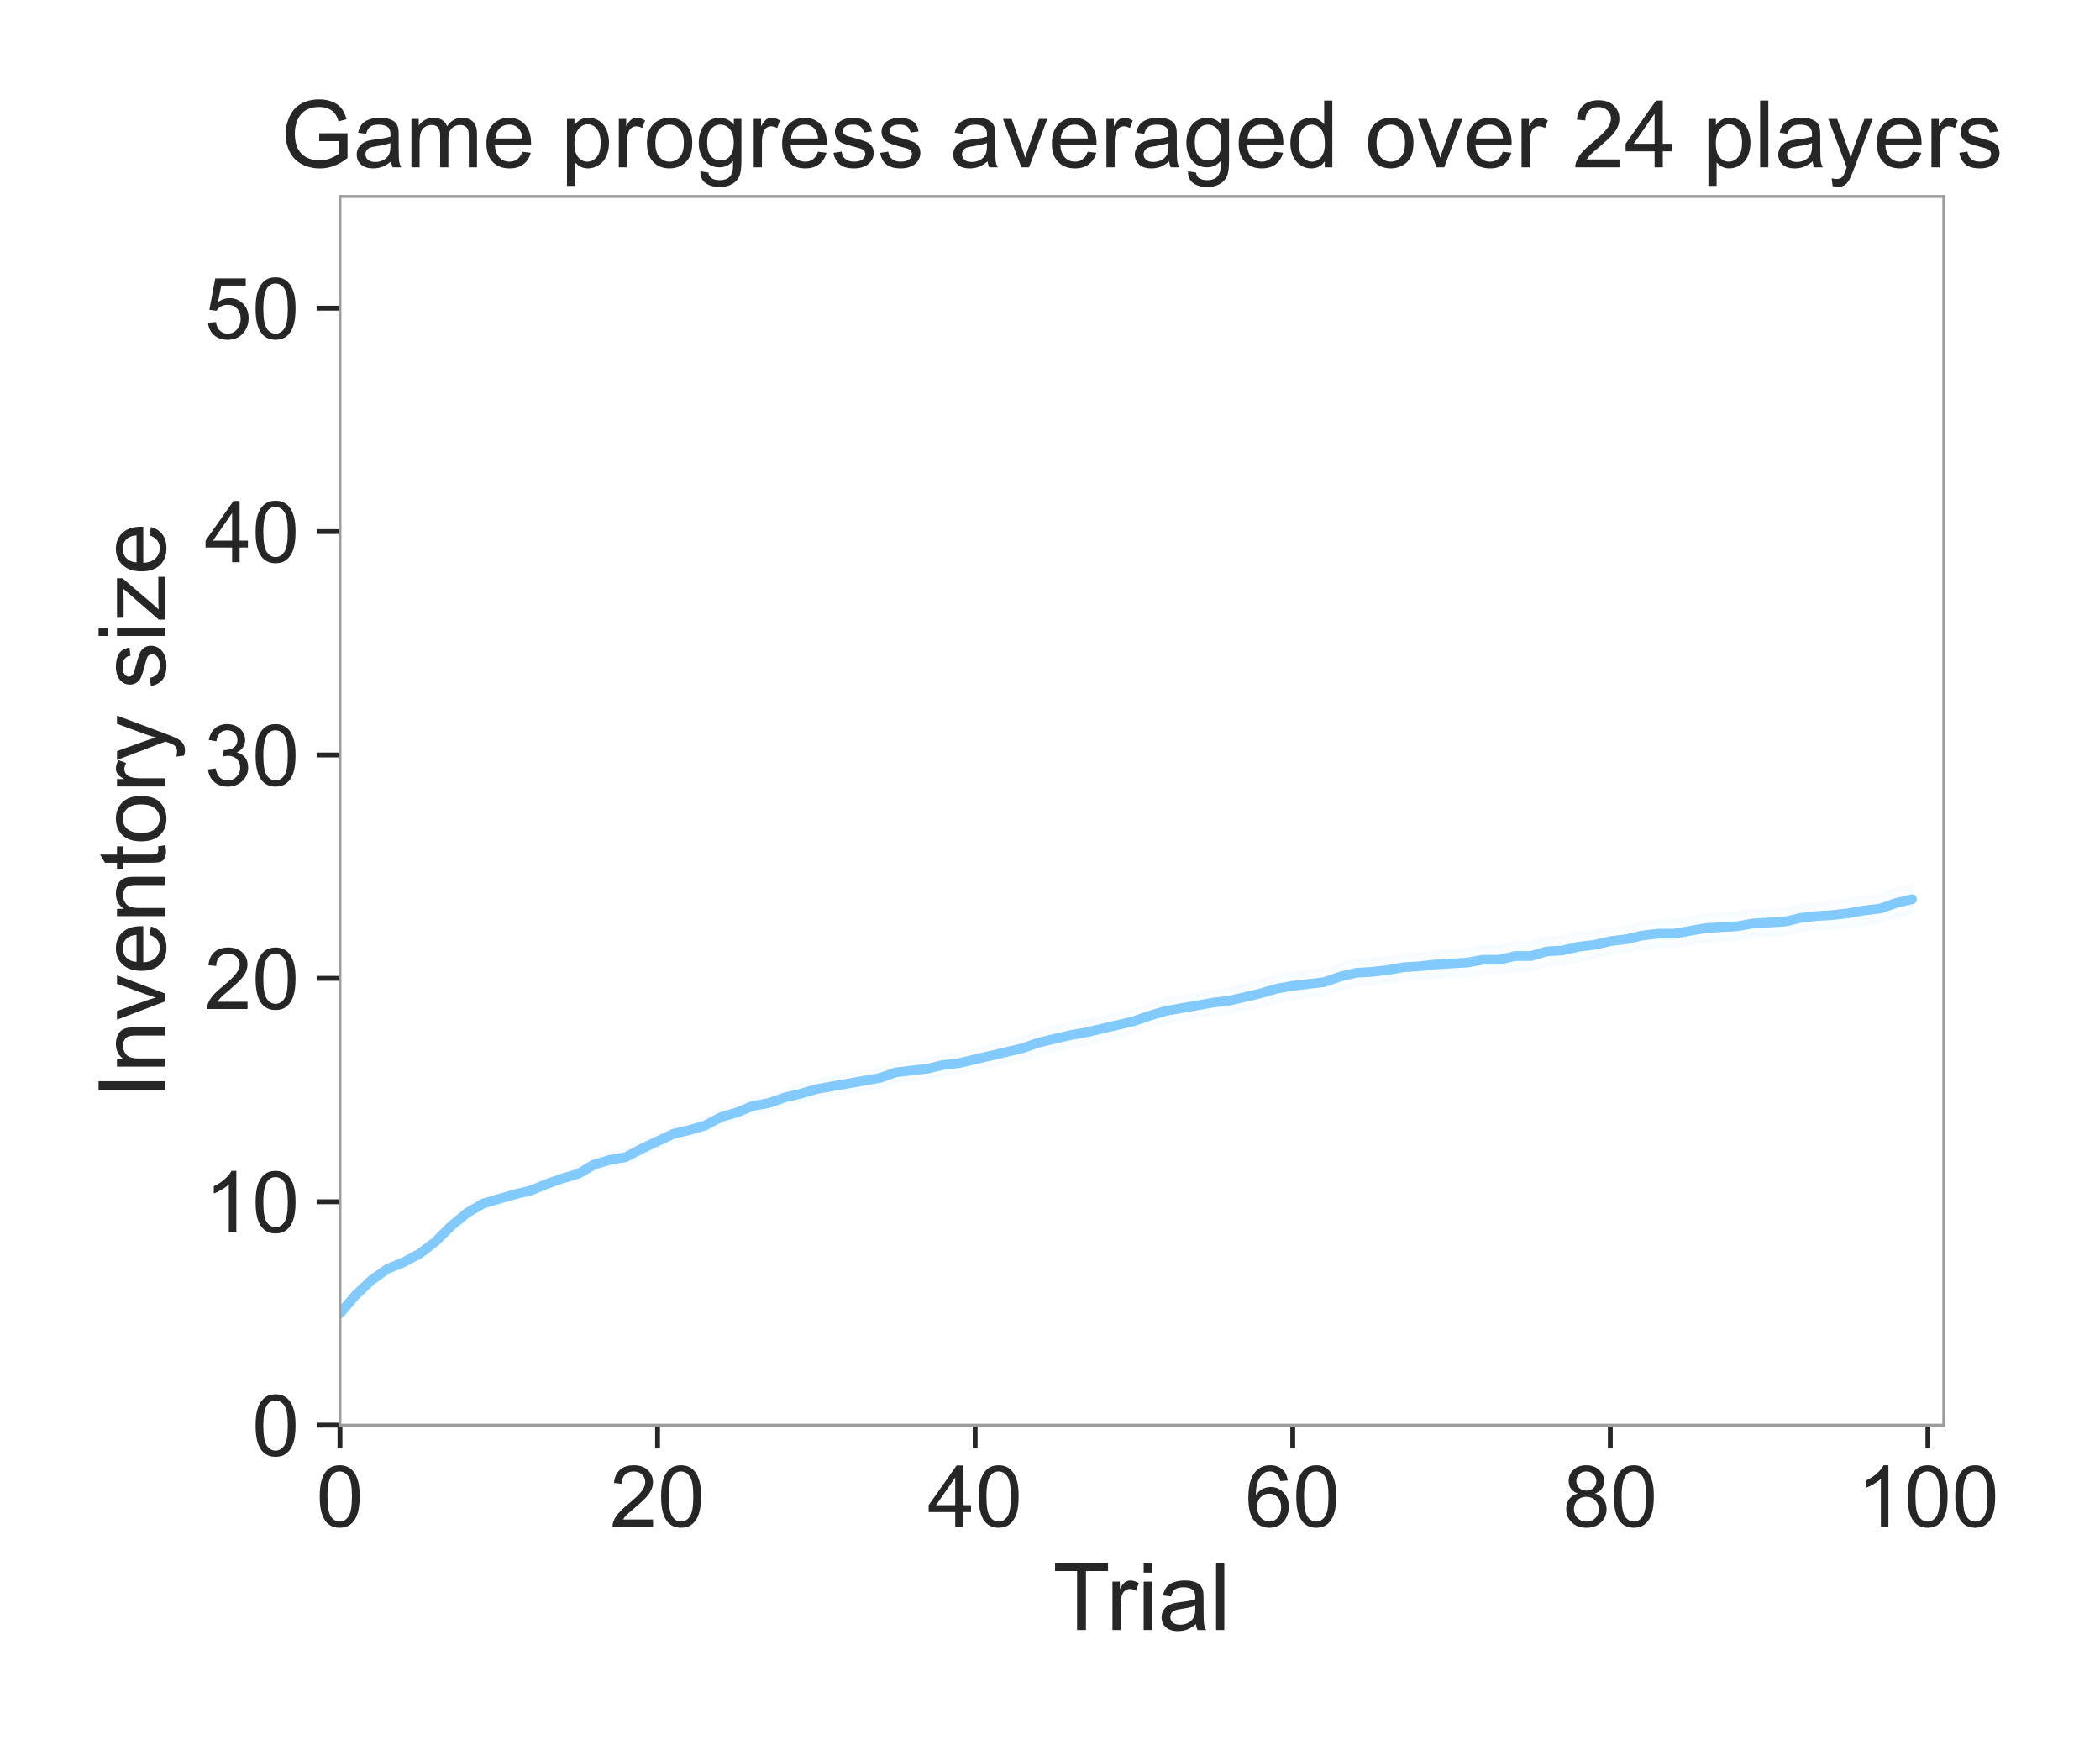 <svg xmlns="http://www.w3.org/2000/svg" xmlns:xlink="http://www.w3.org/1999/xlink" width="576" height="480" version="1.1" viewBox="0 0 432 360"><defs><style type="text/css">*{stroke-linecap:butt;stroke-linejoin:round}</style></defs><g id="figure_1"><g id="patch_1"><path d="M 0 360 L 432 360 L 432 0 L 0 0 z" style="fill:#fff"/></g><g id="axes_1"><g id="patch_2"><path d="M 69.936 293.124 L 399.864 293.124 L 399.864 40.416 L 69.936 40.416 z" style="fill:#fff"/></g><g id="matplotlib.axis_1"><g id="xtick_1"><g id="line2d_1"><defs><path id="mc17b64c600" d="M 0 0 L 0 4.8" style="stroke:#262626"/></defs><g><use style="fill:#262626;stroke:#262626" x="69.936" y="293.124" xlink:href="#mc17b64c600"/></g></g><g id="text_1"><g style="fill:#262626" transform="translate(65.042 314.022)scale(0.176 -0.176)"><defs><path id="ArialMT-48" d="M 4.156 35.297 Q 4.156 48 6.766 55.734 Q 9.375 63.484 14.516 67.672 Q 19.672 71.875 27.484 71.875 Q 33.25 71.875 37.594 69.547 Q 41.938 67.234 44.766 62.859 Q 47.609 58.5 49.219 52.219 Q 50.828 45.953 50.828 35.297 Q 50.828 22.703 48.234 14.969 Q 45.656 7.234 40.5 3 Q 35.359 -1.219 27.484 -1.219 Q 17.141 -1.219 11.234 6.203 Q 4.156 15.141 4.156 35.297 z M 13.188 35.297 Q 13.188 17.672 17.312 11.828 Q 21.438 6 27.484 6 Q 33.547 6 37.672 11.859 Q 41.797 17.719 41.797 35.297 Q 41.797 52.984 37.672 58.781 Q 33.547 64.594 27.391 64.594 Q 21.344 64.594 17.719 59.469 Q 13.188 52.938 13.188 35.297 z"/></defs><use xlink:href="#ArialMT-48"/></g></g></g><g id="xtick_2"><g id="line2d_2"><g><use style="fill:#262626;stroke:#262626" x="135.268" y="293.124" xlink:href="#mc17b64c600"/></g></g><g id="text_2"><g style="fill:#262626" transform="translate(125.481 314.022)scale(0.176 -0.176)"><defs><path id="ArialMT-50" d="M 50.344 8.453 L 50.344 0 L 3.031 0 Q 2.938 3.172 4.047 6.109 Q 5.859 10.938 9.828 15.625 Q 13.812 20.312 21.344 26.469 Q 33.016 36.031 37.109 41.625 Q 41.219 47.219 41.219 52.203 Q 41.219 57.422 37.469 61 Q 33.734 64.594 27.734 64.594 Q 21.391 64.594 17.578 60.781 Q 13.766 56.984 13.719 50.25 L 4.688 51.172 Q 5.609 61.281 11.656 66.578 Q 17.719 71.875 27.938 71.875 Q 38.234 71.875 44.234 66.156 Q 50.25 60.453 50.25 52 Q 50.25 47.703 48.484 43.547 Q 46.734 39.406 42.656 34.812 Q 38.578 30.219 29.109 22.219 Q 21.188 15.578 18.938 13.203 Q 16.703 10.844 15.234 8.453 z"/></defs><use xlink:href="#ArialMT-50"/><use x="55.615" xlink:href="#ArialMT-48"/></g></g></g><g id="xtick_3"><g id="line2d_3"><g><use style="fill:#262626;stroke:#262626" x="200.6" y="293.124" xlink:href="#mc17b64c600"/></g></g><g id="text_3"><g style="fill:#262626" transform="translate(190.813 314.022)scale(0.176 -0.176)"><defs><path id="ArialMT-52" d="M 32.328 0 L 32.328 17.141 L 1.266 17.141 L 1.266 25.203 L 33.938 71.578 L 41.109 71.578 L 41.109 25.203 L 50.781 25.203 L 50.781 17.141 L 41.109 17.141 L 41.109 0 z M 32.328 25.203 L 32.328 57.469 L 9.906 25.203 z"/></defs><use xlink:href="#ArialMT-52"/><use x="55.615" xlink:href="#ArialMT-48"/></g></g></g><g id="xtick_4"><g id="line2d_4"><g><use style="fill:#262626;stroke:#262626" x="265.933" y="293.124" xlink:href="#mc17b64c600"/></g></g><g id="text_4"><g style="fill:#262626" transform="translate(256.145 314.022)scale(0.176 -0.176)"><defs><path id="ArialMT-54" d="M 49.75 54.047 L 41.016 53.375 Q 39.844 58.547 37.703 60.891 Q 34.125 64.656 28.906 64.656 Q 24.703 64.656 21.531 62.312 Q 17.391 59.281 14.984 53.469 Q 12.594 47.656 12.5 36.922 Q 15.672 41.75 20.266 44.094 Q 24.859 46.438 29.891 46.438 Q 38.672 46.438 44.844 39.969 Q 51.031 33.5 51.031 23.25 Q 51.031 16.5 48.125 10.719 Q 45.219 4.938 40.141 1.859 Q 35.062 -1.219 28.609 -1.219 Q 17.625 -1.219 10.688 6.859 Q 3.766 14.938 3.766 33.5 Q 3.766 54.25 11.422 63.672 Q 18.109 71.875 29.438 71.875 Q 37.891 71.875 43.281 67.141 Q 48.688 62.406 49.75 54.047 z M 13.875 23.188 Q 13.875 18.656 15.797 14.5 Q 17.719 10.359 21.188 8.172 Q 24.656 6 28.469 6 Q 34.031 6 38.031 10.484 Q 42.047 14.984 42.047 22.703 Q 42.047 30.125 38.078 34.391 Q 34.125 38.672 28.125 38.672 Q 22.172 38.672 18.016 34.391 Q 13.875 30.125 13.875 23.188 z"/></defs><use xlink:href="#ArialMT-54"/><use x="55.615" xlink:href="#ArialMT-48"/></g></g></g><g id="xtick_5"><g id="line2d_5"><g><use style="fill:#262626;stroke:#262626" x="331.265" y="293.124" xlink:href="#mc17b64c600"/></g></g><g id="text_5"><g style="fill:#262626" transform="translate(321.478 314.022)scale(0.176 -0.176)"><defs><path id="ArialMT-56" d="M 17.672 38.812 Q 12.203 40.828 9.562 44.531 Q 6.938 48.25 6.938 53.422 Q 6.938 61.234 12.547 66.547 Q 18.172 71.875 27.484 71.875 Q 36.859 71.875 42.578 66.422 Q 48.297 60.984 48.297 53.172 Q 48.297 48.188 45.672 44.5 Q 43.062 40.828 37.75 38.812 Q 44.344 36.672 47.781 31.875 Q 51.219 27.094 51.219 20.453 Q 51.219 11.281 44.719 5.031 Q 38.234 -1.219 27.641 -1.219 Q 17.047 -1.219 10.547 5.047 Q 4.047 11.328 4.047 20.703 Q 4.047 27.688 7.594 32.391 Q 11.141 37.109 17.672 38.812 z M 15.922 53.719 Q 15.922 48.641 19.188 45.406 Q 22.469 42.188 27.688 42.188 Q 32.766 42.188 36.016 45.375 Q 39.266 48.578 39.266 53.219 Q 39.266 58.062 35.906 61.359 Q 32.562 64.656 27.594 64.656 Q 22.562 64.656 19.234 61.422 Q 15.922 58.203 15.922 53.719 z M 13.094 20.656 Q 13.094 16.891 14.875 13.375 Q 16.656 9.859 20.172 7.922 Q 23.688 6 27.734 6 Q 34.031 6 38.125 10.047 Q 42.234 14.109 42.234 20.359 Q 42.234 26.703 38.016 30.859 Q 33.797 35.016 27.438 35.016 Q 21.234 35.016 17.156 30.906 Q 13.094 26.812 13.094 20.656 z"/></defs><use xlink:href="#ArialMT-56"/><use x="55.615" xlink:href="#ArialMT-48"/></g></g></g><g id="xtick_6"><g id="line2d_6"><g><use style="fill:#262626;stroke:#262626" x="396.597" y="293.124" xlink:href="#mc17b64c600"/></g></g><g id="text_6"><g style="fill:#262626" transform="translate(381.916 314.022)scale(0.176 -0.176)"><defs><path id="ArialMT-49" d="M 37.25 0 L 28.469 0 L 28.469 56 Q 25.297 52.984 20.141 49.953 Q 14.984 46.922 10.891 45.406 L 10.891 53.906 Q 18.266 57.375 23.781 62.297 Q 29.297 67.234 31.594 71.875 L 37.25 71.875 z"/></defs><use xlink:href="#ArialMT-49"/><use x="55.615" xlink:href="#ArialMT-48"/><use x="111.23" xlink:href="#ArialMT-48"/></g></g></g><g id="text_7"><g style="fill:#262626" transform="translate(216.595 335.263)scale(0.192 -0.192)"><defs><path id="ArialMT-84" d="M 25.922 0 L 25.922 63.141 L 2.344 63.141 L 2.344 71.578 L 59.078 71.578 L 59.078 63.141 L 35.406 63.141 L 35.406 0 z"/><path id="ArialMT-114" d="M 6.5 0 L 6.5 51.859 L 14.406 51.859 L 14.406 44 Q 17.438 49.516 20 51.266 Q 22.562 53.031 25.641 53.031 Q 30.078 53.031 34.672 50.203 L 31.641 42.047 Q 28.422 43.953 25.203 43.953 Q 22.312 43.953 20.016 42.219 Q 17.719 40.484 16.75 37.406 Q 15.281 32.719 15.281 27.156 L 15.281 0 z"/><path id="ArialMT-105" d="M 6.641 61.469 L 6.641 71.578 L 15.438 71.578 L 15.438 61.469 z M 6.641 0 L 6.641 51.859 L 15.438 51.859 L 15.438 0 z"/><path id="ArialMT-97" d="M 40.438 6.391 Q 35.547 2.25 31.031 0.531 Q 26.516 -1.172 21.344 -1.172 Q 12.797 -1.172 8.203 3 Q 3.609 7.172 3.609 13.672 Q 3.609 17.484 5.344 20.625 Q 7.078 23.781 9.891 25.688 Q 12.703 27.594 16.219 28.562 Q 18.797 29.25 24.031 29.891 Q 34.672 31.156 39.703 32.906 Q 39.75 34.719 39.75 35.203 Q 39.75 40.578 37.25 42.781 Q 33.891 45.75 27.25 45.75 Q 21.047 45.75 18.094 43.578 Q 15.141 41.406 13.719 35.891 L 5.125 37.062 Q 6.297 42.578 8.984 45.969 Q 11.672 49.359 16.75 51.188 Q 21.828 53.031 28.516 53.031 Q 35.156 53.031 39.297 51.469 Q 43.453 49.906 45.406 47.531 Q 47.359 45.172 48.141 41.547 Q 48.578 39.312 48.578 33.453 L 48.578 21.734 Q 48.578 9.469 49.141 6.219 Q 49.703 2.984 51.375 0 L 42.188 0 Q 40.828 2.734 40.438 6.391 z M 39.703 26.031 Q 34.906 24.078 25.344 22.703 Q 19.922 21.922 17.672 20.938 Q 15.438 19.969 14.203 18.094 Q 12.984 16.219 12.984 13.922 Q 12.984 10.406 15.641 8.062 Q 18.312 5.719 23.438 5.719 Q 28.516 5.719 32.469 7.938 Q 36.422 10.156 38.281 14.016 Q 39.703 17 39.703 22.797 z"/><path id="ArialMT-108" d="M 6.391 0 L 6.391 71.578 L 15.188 71.578 L 15.188 0 z"/></defs><use xlink:href="#ArialMT-84"/><use x="57.334" xlink:href="#ArialMT-114"/><use x="90.635" xlink:href="#ArialMT-105"/><use x="112.852" xlink:href="#ArialMT-97"/><use x="168.467" xlink:href="#ArialMT-108"/></g></g></g><g id="matplotlib.axis_2"><g id="ytick_1"><g id="line2d_7"><defs><path id="m86484651f8" d="M 0 0 L -4.8 0" style="stroke:#262626"/></defs><g><use style="fill:#262626;stroke:#262626" x="69.936" y="293.124" xlink:href="#m86484651f8"/></g></g><g id="text_8"><g style="fill:#262626" transform="translate(51.849 299.423)scale(0.176 -0.176)"><use xlink:href="#ArialMT-48"/></g></g></g><g id="ytick_2"><g id="line2d_8"><g><use style="fill:#262626;stroke:#262626" x="69.936" y="247.177" xlink:href="#m86484651f8"/></g></g><g id="text_9"><g style="fill:#262626" transform="translate(42.062 253.476)scale(0.176 -0.176)"><use xlink:href="#ArialMT-49"/><use x="55.615" xlink:href="#ArialMT-48"/></g></g></g><g id="ytick_3"><g id="line2d_9"><g><use style="fill:#262626;stroke:#262626" x="69.936" y="201.23" xlink:href="#m86484651f8"/></g></g><g id="text_10"><g style="fill:#262626" transform="translate(42.062 207.529)scale(0.176 -0.176)"><use xlink:href="#ArialMT-50"/><use x="55.615" xlink:href="#ArialMT-48"/></g></g></g><g id="ytick_4"><g id="line2d_10"><g><use style="fill:#262626;stroke:#262626" x="69.936" y="155.283" xlink:href="#m86484651f8"/></g></g><g id="text_11"><g style="fill:#262626" transform="translate(42.062 161.582)scale(0.176 -0.176)"><defs><path id="ArialMT-51" d="M 4.203 18.891 L 12.984 20.062 Q 14.5 12.594 18.141 9.297 Q 21.781 6 27 6 Q 33.203 6 37.469 10.297 Q 41.75 14.594 41.75 20.953 Q 41.75 27 37.797 30.922 Q 33.844 34.859 27.734 34.859 Q 25.25 34.859 21.531 33.891 L 22.516 41.609 Q 23.391 41.5 23.922 41.5 Q 29.547 41.5 34.031 44.422 Q 38.531 47.359 38.531 53.469 Q 38.531 58.297 35.25 61.469 Q 31.984 64.656 26.812 64.656 Q 21.688 64.656 18.266 61.422 Q 14.844 58.203 13.875 51.766 L 5.078 53.328 Q 6.688 62.156 12.391 67.016 Q 18.109 71.875 26.609 71.875 Q 32.469 71.875 37.391 69.359 Q 42.328 66.844 44.938 62.5 Q 47.562 58.156 47.562 53.266 Q 47.562 48.641 45.062 44.828 Q 42.578 41.016 37.703 38.766 Q 44.047 37.312 47.562 32.688 Q 51.078 28.078 51.078 21.141 Q 51.078 11.766 44.234 5.25 Q 37.406 -1.266 26.953 -1.266 Q 17.531 -1.266 11.297 4.344 Q 5.078 9.969 4.203 18.891 z"/></defs><use xlink:href="#ArialMT-51"/><use x="55.615" xlink:href="#ArialMT-48"/></g></g></g><g id="ytick_5"><g id="line2d_11"><g><use style="fill:#262626;stroke:#262626" x="69.936" y="109.336" xlink:href="#m86484651f8"/></g></g><g id="text_12"><g style="fill:#262626" transform="translate(42.062 115.635)scale(0.176 -0.176)"><use xlink:href="#ArialMT-52"/><use x="55.615" xlink:href="#ArialMT-48"/></g></g></g><g id="ytick_6"><g id="line2d_12"><g><use style="fill:#262626;stroke:#262626" x="69.936" y="63.389" xlink:href="#m86484651f8"/></g></g><g id="text_13"><g style="fill:#262626" transform="translate(42.062 69.688)scale(0.176 -0.176)"><defs><path id="ArialMT-53" d="M 4.156 18.75 L 13.375 19.531 Q 14.406 12.797 18.141 9.391 Q 21.875 6 27.156 6 Q 33.5 6 37.891 10.781 Q 42.281 15.578 42.281 23.484 Q 42.281 31 38.062 35.344 Q 33.844 39.703 27 39.703 Q 22.75 39.703 19.328 37.766 Q 15.922 35.844 13.969 32.766 L 5.719 33.844 L 12.641 70.609 L 48.25 70.609 L 48.25 62.203 L 19.672 62.203 L 15.828 42.969 Q 22.266 47.469 29.344 47.469 Q 38.719 47.469 45.156 40.969 Q 51.609 34.469 51.609 24.266 Q 51.609 14.547 45.953 7.469 Q 39.062 -1.219 27.156 -1.219 Q 17.391 -1.219 11.203 4.25 Q 5.031 9.719 4.156 18.75 z"/></defs><use xlink:href="#ArialMT-53"/><use x="55.615" xlink:href="#ArialMT-48"/></g></g></g><g id="text_14"><g style="fill:#262626" transform="translate(34.02 225.993)rotate(-90)scale(0.192 -0.192)"><defs><path id="ArialMT-73" d="M 9.328 0 L 9.328 71.578 L 18.797 71.578 L 18.797 0 z"/><path id="ArialMT-110" d="M 6.594 0 L 6.594 51.859 L 14.5 51.859 L 14.5 44.484 Q 20.219 53.031 31 53.031 Q 35.688 53.031 39.625 51.344 Q 43.562 49.656 45.516 46.922 Q 47.469 44.188 48.25 40.438 Q 48.734 37.984 48.734 31.891 L 48.734 0 L 39.938 0 L 39.938 31.547 Q 39.938 36.922 38.906 39.578 Q 37.891 42.234 35.281 43.812 Q 32.672 45.406 29.156 45.406 Q 23.531 45.406 19.453 41.844 Q 15.375 38.281 15.375 28.328 L 15.375 0 z"/><path id="ArialMT-118" d="M 21 0 L 1.266 51.859 L 10.547 51.859 L 21.688 20.797 Q 23.484 15.766 25 10.359 Q 26.172 14.453 28.266 20.219 L 39.797 51.859 L 48.828 51.859 L 29.203 0 z"/><path id="ArialMT-101" d="M 42.094 16.703 L 51.172 15.578 Q 49.031 7.625 43.219 3.219 Q 37.406 -1.172 28.375 -1.172 Q 17 -1.172 10.328 5.828 Q 3.656 12.844 3.656 25.484 Q 3.656 38.578 10.391 45.797 Q 17.141 53.031 27.875 53.031 Q 38.281 53.031 44.875 45.953 Q 51.469 38.875 51.469 26.031 Q 51.469 25.25 51.422 23.688 L 12.75 23.688 Q 13.234 15.141 17.578 10.594 Q 21.922 6.062 28.422 6.062 Q 33.25 6.062 36.672 8.594 Q 40.094 11.141 42.094 16.703 z M 13.234 30.906 L 42.188 30.906 Q 41.609 37.453 38.875 40.719 Q 34.672 45.797 27.984 45.797 Q 21.922 45.797 17.797 41.75 Q 13.672 37.703 13.234 30.906 z"/><path id="ArialMT-116" d="M 25.781 7.859 L 27.047 0.094 Q 23.344 -0.688 20.406 -0.688 Q 15.625 -0.688 12.984 0.828 Q 10.359 2.344 9.281 4.812 Q 8.203 7.281 8.203 15.188 L 8.203 45.016 L 1.766 45.016 L 1.766 51.859 L 8.203 51.859 L 8.203 64.703 L 16.938 69.969 L 16.938 51.859 L 25.781 51.859 L 25.781 45.016 L 16.938 45.016 L 16.938 14.703 Q 16.938 10.938 17.406 9.859 Q 17.875 8.797 18.922 8.156 Q 19.969 7.516 21.922 7.516 Q 23.391 7.516 25.781 7.859 z"/><path id="ArialMT-111" d="M 3.328 25.922 Q 3.328 40.328 11.328 47.266 Q 18.016 53.031 27.641 53.031 Q 38.328 53.031 45.109 46.016 Q 51.906 39.016 51.906 26.656 Q 51.906 16.656 48.906 10.906 Q 45.906 5.172 40.156 2 Q 34.422 -1.172 27.641 -1.172 Q 16.75 -1.172 10.031 5.812 Q 3.328 12.797 3.328 25.922 z M 12.359 25.922 Q 12.359 15.969 16.703 11.016 Q 21.047 6.062 27.641 6.062 Q 34.188 6.062 38.531 11.031 Q 42.875 16.016 42.875 26.219 Q 42.875 35.844 38.5 40.797 Q 34.125 45.75 27.641 45.75 Q 21.047 45.75 16.703 40.812 Q 12.359 35.891 12.359 25.922 z"/><path id="ArialMT-121" d="M 6.203 -19.969 L 5.219 -11.719 Q 8.109 -12.5 10.25 -12.5 Q 13.188 -12.5 14.938 -11.516 Q 16.703 -10.547 17.828 -8.797 Q 18.656 -7.469 20.516 -2.25 Q 20.75 -1.516 21.297 -0.094 L 1.609 51.859 L 11.078 51.859 L 21.875 21.828 Q 23.969 16.109 25.641 9.812 Q 27.156 15.875 29.25 21.625 L 40.328 51.859 L 49.125 51.859 L 29.391 -0.875 Q 26.219 -9.422 24.469 -12.641 Q 22.125 -17 19.094 -19.016 Q 16.062 -21.047 11.859 -21.047 Q 9.328 -21.047 6.203 -19.969 z"/><path id="ArialMT-32"/><path id="ArialMT-115" d="M 3.078 15.484 L 11.766 16.844 Q 12.5 11.625 15.844 8.844 Q 19.188 6.062 25.203 6.062 Q 31.25 6.062 34.172 8.516 Q 37.109 10.984 37.109 14.312 Q 37.109 17.281 34.516 19 Q 32.719 20.172 25.531 21.969 Q 15.875 24.422 12.141 26.203 Q 8.406 27.984 6.469 31.125 Q 4.547 34.281 4.547 38.094 Q 4.547 41.547 6.125 44.5 Q 7.719 47.469 10.453 49.422 Q 12.5 50.922 16.031 51.969 Q 19.578 53.031 23.641 53.031 Q 29.734 53.031 34.344 51.266 Q 38.969 49.516 41.156 46.5 Q 43.359 43.5 44.188 38.484 L 35.594 37.312 Q 35.016 41.312 32.203 43.547 Q 29.391 45.797 24.266 45.797 Q 18.219 45.797 15.625 43.797 Q 13.031 41.797 13.031 39.109 Q 13.031 37.406 14.109 36.031 Q 15.188 34.625 17.484 33.688 Q 18.797 33.203 25.25 31.453 Q 34.578 28.953 38.25 27.359 Q 41.938 25.781 44.031 22.75 Q 46.141 19.734 46.141 15.234 Q 46.141 10.844 43.578 6.953 Q 41.016 3.078 36.172 0.953 Q 31.344 -1.172 25.25 -1.172 Q 15.141 -1.172 9.844 3.031 Q 4.547 7.234 3.078 15.484 z"/><path id="ArialMT-122" d="M 1.953 0 L 1.953 7.125 L 34.969 45.016 Q 29.344 44.734 25.047 44.734 L 3.906 44.734 L 3.906 51.859 L 46.297 51.859 L 46.297 46.047 L 18.219 13.141 L 12.797 7.125 Q 18.703 7.562 23.875 7.562 L 47.859 7.562 L 47.859 0 z"/></defs><use xlink:href="#ArialMT-73"/><use x="27.783" xlink:href="#ArialMT-110"/><use x="83.398" xlink:href="#ArialMT-118"/><use x="133.398" xlink:href="#ArialMT-101"/><use x="189.014" xlink:href="#ArialMT-110"/><use x="244.629" xlink:href="#ArialMT-116"/><use x="272.412" xlink:href="#ArialMT-111"/><use x="328.027" xlink:href="#ArialMT-114"/><use x="361.328" xlink:href="#ArialMT-121"/><use x="411.328" xlink:href="#ArialMT-32"/><use x="439.111" xlink:href="#ArialMT-115"/><use x="489.111" xlink:href="#ArialMT-105"/><use x="511.328" xlink:href="#ArialMT-122"/><use x="561.328" xlink:href="#ArialMT-101"/></g></g></g><g id="PolyCollection_1"><defs><path id="md894f45ff1" d="M 69.936 -89.849 L 69.936 -89.849 L 73.203 -93.321 L 76.469 -96.188 L 79.736 -98.486 L 83.002 -99.675 L 86.269 -101.288 L 89.536 -103.81 L 92.802 -106.851 L 96.069 -109.419 L 99.336 -111.408 L 102.602 -112.509 L 105.869 -113.295 L 109.135 -114.014 L 112.402 -115.321 L 115.669 -116.42 L 118.935 -117.233 L 122.202 -119.08 L 125.468 -120.019 L 128.735 -120.472 L 132.002 -122.151 L 135.268 -123.871 L 138.535 -125.402 L 141.801 -126.128 L 145.068 -126.959 L 148.335 -128.586 L 151.601 -129.565 L 154.868 -130.942 L 158.135 -131.413 L 161.401 -132.523 L 164.668 -133.162 L 167.934 -134.123 L 171.201 -134.673 L 174.468 -135.251 L 177.734 -135.796 L 181.001 -136.43 L 184.267 -137.479 L 187.534 -137.836 L 190.801 -138.235 L 194.067 -138.965 L 197.334 -139.335 L 200.6 -140.011 L 203.867 -140.738 L 207.134 -141.408 L 210.4 -142.142 L 213.667 -143.16 L 216.934 -143.86 L 220.2 -144.588 L 223.467 -145.194 L 226.733 -146.049 L 230 -146.836 L 233.267 -147.651 L 236.533 -148.804 L 239.8 -149.69 L 243.066 -150.254 L 246.333 -150.791 L 249.6 -151.351 L 252.866 -151.733 L 256.133 -152.337 L 259.4 -153.016 L 262.666 -153.983 L 265.933 -154.562 L 269.199 -154.936 L 272.466 -155.4 L 275.733 -156.472 L 278.999 -157.335 L 282.266 -157.508 L 285.532 -157.961 L 288.799 -158.488 L 292.066 -158.635 L 295.332 -159.035 L 298.599 -159.171 L 301.865 -159.308 L 305.132 -159.838 L 308.399 -159.838 L 311.665 -160.504 L 314.932 -160.504 L 318.199 -161.408 L 321.465 -161.596 L 324.732 -162.473 L 327.998 -162.98 L 331.265 -163.853 L 334.532 -164.227 L 337.798 -164.954 L 341.065 -165.321 L 344.331 -165.321 L 347.598 -165.819 L 350.865 -166.339 L 354.131 -166.541 L 357.398 -166.73 L 360.665 -167.356 L 363.931 -167.618 L 367.198 -167.796 L 370.464 -168.583 L 373.731 -168.959 L 376.998 -169.097 L 380.264 -169.393 L 383.531 -169.905 L 386.797 -170.344 L 390.064 -171.405 L 393.331 -172.142 L 393.331 -177.943 L 393.331 -177.943 L 390.064 -177.149 L 386.797 -175.912 L 383.531 -175.586 L 380.264 -174.949 L 376.998 -174.479 L 373.731 -174.235 L 370.464 -173.845 L 367.198 -173.1 L 363.931 -172.895 L 360.665 -172.775 L 357.398 -172.252 L 354.131 -172.058 L 350.865 -171.877 L 347.598 -171.248 L 344.331 -170.597 L 341.065 -170.597 L 337.798 -170.199 L 334.532 -169.394 L 331.265 -169.002 L 327.998 -168.343 L 324.732 -168.085 L 321.465 -167.43 L 318.199 -167.235 L 314.932 -166.225 L 311.665 -166.225 L 308.399 -165.36 L 305.132 -165.36 L 301.865 -164.741 L 298.599 -164.495 L 295.332 -164.248 L 292.066 -163.882 L 288.799 -163.647 L 285.532 -163.025 L 282.266 -162.711 L 278.999 -162.502 L 275.733 -161.833 L 272.466 -160.608 L 269.199 -160.306 L 265.933 -159.915 L 262.666 -159.345 L 259.4 -158.398 L 256.133 -157.545 L 252.866 -156.618 L 249.6 -156.234 L 246.333 -155.644 L 243.066 -155.033 L 239.8 -154.448 L 236.533 -153.42 L 233.267 -152.276 L 230 -151.559 L 226.733 -150.815 L 223.467 -150.138 L 220.2 -149.596 L 216.934 -148.791 L 213.667 -147.96 L 210.4 -146.68 L 207.134 -145.884 L 203.867 -145.022 L 200.6 -144.217 L 197.334 -143.361 L 194.067 -142.966 L 190.801 -142.165 L 187.534 -141.798 L 184.267 -141.389 L 181.001 -140.14 L 177.734 -139.625 L 174.468 -139.022 L 171.201 -138.451 L 167.934 -137.853 L 164.668 -136.9 L 161.401 -136.007 L 158.135 -134.819 L 154.868 -134.142 L 151.601 -132.838 L 148.335 -131.903 L 145.068 -130.084 L 141.801 -129.001 L 138.535 -128.194 L 135.268 -126.663 L 132.002 -125.32 L 128.735 -123.552 L 125.468 -122.857 L 122.202 -121.882 L 118.935 -119.9 L 115.669 -118.798 L 112.402 -117.6 L 109.135 -116.227 L 105.869 -115.414 L 102.602 -114.285 L 99.336 -113.472 L 96.069 -111.632 L 92.802 -108.839 L 89.536 -105.372 L 86.269 -102.916 L 83.002 -101.083 L 79.736 -99.592 L 76.469 -97.295 L 73.203 -94.035 L 69.936 -89.849 z" style="stroke:#cfeafe;stroke-opacity:.1;stroke-width:.8"/></defs><g clip-path="url(#pf92216273a)"><use style="fill:#cfeafe;fill-opacity:.1;stroke:#cfeafe;stroke-opacity:.1;stroke-width:.8" x="0" y="360" xlink:href="#md894f45ff1"/></g></g><g id="line2d_13"><path d="M 69.936 270.151 L 73.203 266.322 L 76.469 263.259 L 79.736 260.961 L 83.002 259.621 L 86.269 257.898 L 89.536 255.409 L 92.802 252.155 L 96.069 249.474 L 99.336 247.56 L 102.602 246.603 L 105.869 245.646 L 109.135 244.88 L 112.402 243.54 L 115.669 242.391 L 118.935 241.434 L 122.202 239.519 L 125.468 238.562 L 128.735 237.988 L 132.002 236.265 L 135.268 234.733 L 138.535 233.202 L 141.801 232.436 L 145.068 231.479 L 148.335 229.756 L 151.601 228.798 L 154.868 227.458 L 158.135 226.884 L 161.401 225.735 L 164.668 224.969 L 167.934 224.012 L 171.201 223.438 L 174.468 222.864 L 177.734 222.289 L 181.001 221.715 L 184.267 220.566 L 187.534 220.183 L 190.801 219.8 L 194.067 219.035 L 197.334 218.652 L 200.6 217.886 L 203.867 217.12 L 207.134 216.354 L 210.4 215.589 L 213.667 214.44 L 216.934 213.674 L 220.2 212.908 L 223.467 212.334 L 226.733 211.568 L 230 210.802 L 233.267 210.037 L 236.533 208.888 L 239.8 207.931 L 243.066 207.356 L 246.333 206.782 L 249.6 206.208 L 252.866 205.825 L 256.133 205.059 L 259.4 204.293 L 262.666 203.336 L 265.933 202.762 L 269.199 202.379 L 272.466 201.996 L 275.733 200.847 L 278.999 200.082 L 282.266 199.89 L 285.532 199.507 L 288.799 198.933 L 292.066 198.741 L 295.332 198.358 L 298.599 198.167 L 301.865 197.976 L 305.132 197.401 L 308.399 197.401 L 311.665 196.635 L 314.932 196.635 L 318.199 195.678 L 321.465 195.487 L 324.732 194.721 L 327.998 194.338 L 331.265 193.572 L 334.532 193.189 L 337.798 192.424 L 341.065 192.041 L 344.331 192.041 L 347.598 191.466 L 350.865 190.892 L 354.131 190.701 L 357.398 190.509 L 360.665 189.935 L 363.931 189.743 L 367.198 189.552 L 370.464 188.786 L 373.731 188.403 L 376.998 188.212 L 380.264 187.829 L 383.531 187.255 L 386.797 186.872 L 390.064 185.723 L 393.331 184.957" clip-path="url(#pf92216273a)" style="fill:none;stroke:#82cafc;stroke-linecap:round;stroke-width:2"/></g><g id="patch_3"><path d="M 69.936 293.124 L 69.936 40.416" style="fill:none;stroke:#9d9d9d;stroke-linecap:square;stroke-linejoin:miter;stroke-width:.6"/></g><g id="patch_4"><path d="M 399.864 293.124 L 399.864 40.416" style="fill:none;stroke:#9d9d9d;stroke-linecap:square;stroke-linejoin:miter;stroke-width:.6"/></g><g id="patch_5"><path d="M 69.936 293.124 L 399.864 293.124" style="fill:none;stroke:#9d9d9d;stroke-linecap:square;stroke-linejoin:miter;stroke-width:.6"/></g><g id="patch_6"><path d="M 69.936 40.416 L 399.864 40.416" style="fill:none;stroke:#9d9d9d;stroke-linecap:square;stroke-linejoin:miter;stroke-width:.6"/></g><g id="text_15"><g style="fill:#262626" transform="translate(57.754 34.416)scale(0.192 -0.192)"><defs><path id="ArialMT-71" d="M 41.219 28.078 L 41.219 36.469 L 71.531 36.531 L 71.531 9.969 Q 64.547 4.391 57.125 1.578 Q 49.703 -1.219 41.891 -1.219 Q 31.344 -1.219 22.719 3.297 Q 14.109 7.812 9.719 16.359 Q 5.328 24.906 5.328 35.453 Q 5.328 45.906 9.688 54.953 Q 14.062 64.016 22.266 68.406 Q 30.469 72.797 41.156 72.797 Q 48.922 72.797 55.188 70.281 Q 61.469 67.781 65.031 63.281 Q 68.609 58.797 70.453 51.562 L 61.922 49.219 Q 60.297 54.688 57.906 57.812 Q 55.516 60.938 51.062 62.812 Q 46.625 64.703 41.219 64.703 Q 34.719 64.703 29.984 62.719 Q 25.25 60.75 22.344 57.516 Q 19.438 54.297 17.828 50.438 Q 15.094 43.797 15.094 36.031 Q 15.094 26.469 18.391 20.016 Q 21.688 13.578 27.984 10.453 Q 34.281 7.328 41.359 7.328 Q 47.516 7.328 53.375 9.688 Q 59.234 12.062 62.25 14.75 L 62.25 28.078 z"/><path id="ArialMT-109" d="M 6.594 0 L 6.594 51.859 L 14.453 51.859 L 14.453 44.578 Q 16.891 48.391 20.938 50.703 Q 25 53.031 30.172 53.031 Q 35.938 53.031 39.625 50.641 Q 43.312 48.25 44.828 43.953 Q 50.984 53.031 60.844 53.031 Q 68.562 53.031 72.703 48.75 Q 76.859 44.484 76.859 35.594 L 76.859 0 L 68.109 0 L 68.109 32.672 Q 68.109 37.938 67.25 40.25 Q 66.406 42.578 64.156 43.984 Q 61.922 45.406 58.891 45.406 Q 53.422 45.406 49.797 41.766 Q 46.188 38.141 46.188 30.125 L 46.188 0 L 37.406 0 L 37.406 33.688 Q 37.406 39.547 35.25 42.469 Q 33.109 45.406 28.219 45.406 Q 24.516 45.406 21.359 43.453 Q 18.219 41.5 16.797 37.734 Q 15.375 33.984 15.375 26.906 L 15.375 0 z"/><path id="ArialMT-112" d="M 6.594 -19.875 L 6.594 51.859 L 14.594 51.859 L 14.594 45.125 Q 17.438 49.078 21 51.047 Q 24.562 53.031 29.641 53.031 Q 36.281 53.031 41.359 49.609 Q 46.438 46.188 49.016 39.953 Q 51.609 33.734 51.609 26.312 Q 51.609 18.359 48.75 11.984 Q 45.906 5.609 40.453 2.219 Q 35.016 -1.172 29 -1.172 Q 24.609 -1.172 21.109 0.688 Q 17.625 2.547 15.375 5.375 L 15.375 -19.875 z M 14.547 25.641 Q 14.547 15.625 18.594 10.844 Q 22.656 6.062 28.422 6.062 Q 34.281 6.062 38.453 11.016 Q 42.625 15.969 42.625 26.375 Q 42.625 36.281 38.547 41.203 Q 34.469 46.141 28.812 46.141 Q 23.188 46.141 18.859 40.891 Q 14.547 35.641 14.547 25.641 z"/><path id="ArialMT-103" d="M 4.984 -4.297 L 13.531 -5.562 Q 14.062 -9.516 16.5 -11.328 Q 19.781 -13.766 25.438 -13.766 Q 31.547 -13.766 34.859 -11.328 Q 38.188 -8.891 39.359 -4.5 Q 40.047 -1.812 39.984 6.781 Q 34.234 0 25.641 0 Q 14.938 0 9.078 7.719 Q 3.219 15.438 3.219 26.219 Q 3.219 33.641 5.906 39.906 Q 8.594 46.188 13.688 49.609 Q 18.797 53.031 25.688 53.031 Q 34.859 53.031 40.828 45.609 L 40.828 51.859 L 48.922 51.859 L 48.922 7.031 Q 48.922 -5.078 46.453 -10.125 Q 44 -15.188 38.641 -18.109 Q 33.297 -21.047 25.484 -21.047 Q 16.219 -21.047 10.5 -16.875 Q 4.781 -12.703 4.984 -4.297 z M 12.25 26.859 Q 12.25 16.656 16.297 11.969 Q 20.359 7.281 26.469 7.281 Q 32.516 7.281 36.609 11.938 Q 40.719 16.609 40.719 26.562 Q 40.719 36.078 36.5 40.906 Q 32.281 45.75 26.312 45.75 Q 20.453 45.75 16.344 40.984 Q 12.25 36.234 12.25 26.859 z"/><path id="ArialMT-100" d="M 40.234 0 L 40.234 6.547 Q 35.297 -1.172 25.734 -1.172 Q 19.531 -1.172 14.328 2.25 Q 9.125 5.672 6.266 11.797 Q 3.422 17.922 3.422 25.875 Q 3.422 33.641 6 39.969 Q 8.594 46.297 13.766 49.656 Q 18.953 53.031 25.344 53.031 Q 30.031 53.031 33.688 51.047 Q 37.359 49.078 39.656 45.906 L 39.656 71.578 L 48.391 71.578 L 48.391 0 z M 12.453 25.875 Q 12.453 15.922 16.641 10.984 Q 20.844 6.062 26.562 6.062 Q 32.328 6.062 36.344 10.766 Q 40.375 15.484 40.375 25.141 Q 40.375 35.797 36.266 40.766 Q 32.172 45.75 26.172 45.75 Q 20.312 45.75 16.375 40.969 Q 12.453 36.188 12.453 25.875 z"/></defs><use xlink:href="#ArialMT-71"/><use x="77.783" xlink:href="#ArialMT-97"/><use x="133.398" xlink:href="#ArialMT-109"/><use x="216.699" xlink:href="#ArialMT-101"/><use x="272.314" xlink:href="#ArialMT-32"/><use x="300.098" xlink:href="#ArialMT-112"/><use x="355.713" xlink:href="#ArialMT-114"/><use x="389.014" xlink:href="#ArialMT-111"/><use x="444.629" xlink:href="#ArialMT-103"/><use x="500.244" xlink:href="#ArialMT-114"/><use x="533.545" xlink:href="#ArialMT-101"/><use x="589.16" xlink:href="#ArialMT-115"/><use x="639.16" xlink:href="#ArialMT-115"/><use x="689.16" xlink:href="#ArialMT-32"/><use x="716.943" xlink:href="#ArialMT-97"/><use x="772.559" xlink:href="#ArialMT-118"/><use x="822.559" xlink:href="#ArialMT-101"/><use x="878.174" xlink:href="#ArialMT-114"/><use x="911.475" xlink:href="#ArialMT-97"/><use x="967.09" xlink:href="#ArialMT-103"/><use x="1022.705" xlink:href="#ArialMT-101"/><use x="1078.32" xlink:href="#ArialMT-100"/><use x="1133.936" xlink:href="#ArialMT-32"/><use x="1161.719" xlink:href="#ArialMT-111"/><use x="1217.334" xlink:href="#ArialMT-118"/><use x="1267.334" xlink:href="#ArialMT-101"/><use x="1322.949" xlink:href="#ArialMT-114"/><use x="1356.25" xlink:href="#ArialMT-32"/><use x="1384.033" xlink:href="#ArialMT-50"/><use x="1439.648" xlink:href="#ArialMT-52"/><use x="1495.264" xlink:href="#ArialMT-32"/><use x="1523.047" xlink:href="#ArialMT-112"/><use x="1578.662" xlink:href="#ArialMT-108"/><use x="1600.879" xlink:href="#ArialMT-97"/><use x="1656.494" xlink:href="#ArialMT-121"/><use x="1706.494" xlink:href="#ArialMT-101"/><use x="1762.109" xlink:href="#ArialMT-114"/><use x="1795.41" xlink:href="#ArialMT-115"/></g></g></g></g><defs><clipPath id="pf92216273a"><rect width="329.928" height="252.708" x="69.936" y="40.416"/></clipPath></defs></svg>
